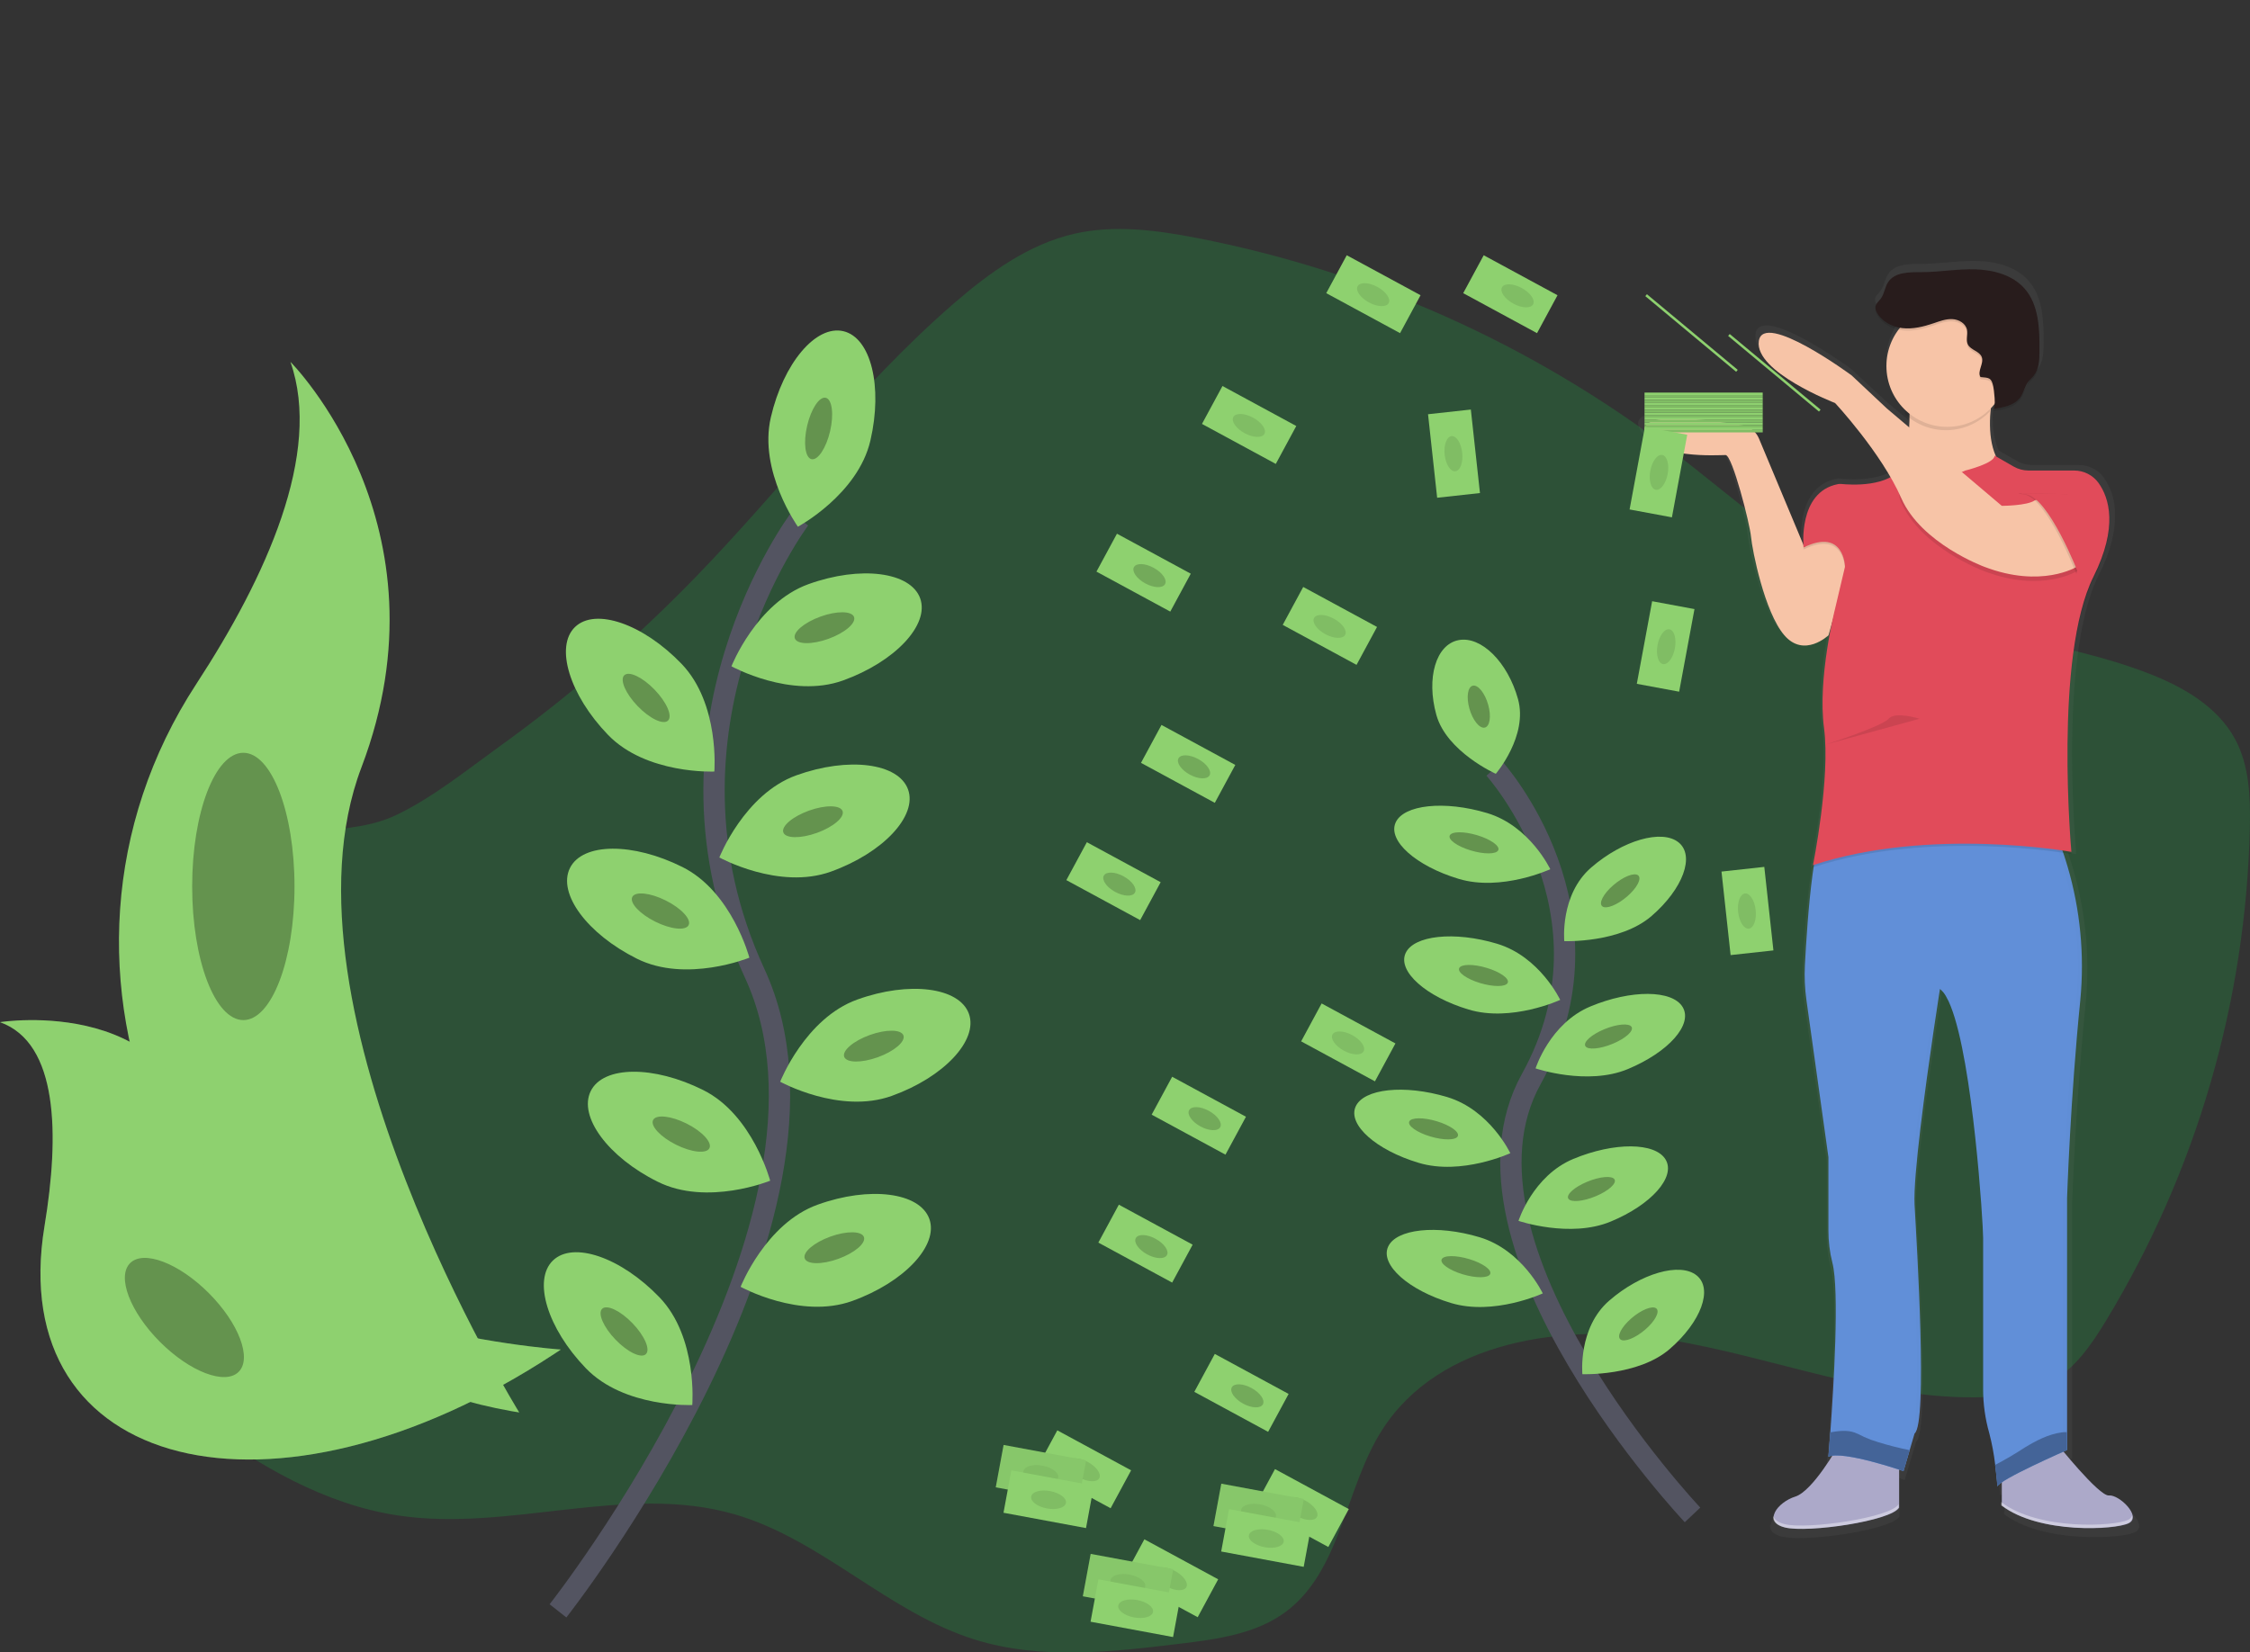 <svg width="211" height="155" viewBox="0 0 211 155" fill="none" xmlns="http://www.w3.org/2000/svg">
<rect x="0" y="0" width="211" height="155" fill="#333333" stroke="none"/>
<g clip-path="url(#clip0_182_7590)">
<path opacity="0.2" d="M27.924 78.528C25.148 79.368 22.551 81.4 21.858 84.221C21.065 87.461 22.893 90.728 23.158 94.056C24.011 104.959 8.522 112.651 10.732 123.361C11.609 127.619 15.155 130.752 18.65 133.34C24.247 137.472 30.458 141.123 37.336 142.153C47.776 143.72 58.683 139.116 68.83 142.026C77.015 144.373 83.278 151.251 91.406 153.79C97.593 155.722 104.258 154.961 110.686 154.178C114.152 153.757 117.783 153.271 120.579 151.189C125.779 147.312 126.106 139.657 129.587 134.171C134.964 125.71 146.753 124.049 156.638 125.693C166.523 127.337 176.122 131.385 186.137 131.055C188.277 130.984 190.469 130.693 192.337 129.641C194.607 128.363 196.141 126.112 197.497 123.884C205.973 109.907 210.625 93.942 210.987 77.593C211.045 74.784 210.946 71.853 209.626 69.374C207.958 66.237 204.624 64.361 201.305 63.098C193.335 60.061 184.532 59.564 176.722 56.139C169.19 52.835 163.089 47.041 156.53 42.075C143.458 32.199 128.306 25.442 112.23 22.32C108.463 21.591 104.553 21.07 100.81 21.912C96.496 22.882 92.779 25.574 89.436 28.472C80.544 36.182 73.416 45.694 65.221 54.143C59.568 59.97 53.412 65.286 46.825 70.029C43.792 72.218 40.568 74.817 37.189 76.435C34.096 77.914 31.195 77.541 27.924 78.528Z" fill="#14CC47"/>
<path d="M74.988 48.69C74.988 48.69 60.19 68.368 70.776 91.306C81.362 114.244 52.326 151.099 52.326 151.099" stroke="#535461" stroke-width="2" stroke-miterlimit="10"/>
<path d="M81.624 41.325C80.449 46.389 74.825 49.406 74.825 49.406C74.825 49.406 71.111 44.212 72.287 39.147C73.462 34.083 76.498 30.463 79.086 31.065C81.674 31.667 82.8 36.26 81.624 41.325Z" fill="#8ED16F"/>
<path d="M77.846 40.442C78.215 38.852 78.032 37.451 77.437 37.312C76.842 37.173 76.06 38.35 75.691 39.94C75.321 41.53 75.504 42.931 76.099 43.07C76.694 43.209 77.476 42.032 77.846 40.442Z" fill="#8ED16F"/>
<path opacity="0.3" d="M77.846 40.442C78.215 38.852 78.032 37.451 77.437 37.312C76.842 37.173 76.06 38.35 75.691 39.94C75.321 41.53 75.504 42.931 76.099 43.07C76.694 43.209 77.476 42.032 77.846 40.442Z" fill="black"/>
<path d="M79.065 63.825C74.18 65.589 68.594 62.499 68.594 62.499C68.594 62.499 70.929 56.553 75.818 54.793C80.707 53.033 85.39 53.643 86.29 56.119C87.189 58.596 83.95 62.062 79.065 63.825Z" fill="#8ED16F"/>
<path d="M77.691 59.921C79.224 59.366 80.297 58.449 80.09 57.874C79.882 57.299 78.471 57.283 76.939 57.838C75.406 58.393 74.332 59.309 74.54 59.884C74.748 60.459 76.159 60.476 77.691 59.921Z" fill="#8ED16F"/>
<path opacity="0.3" d="M77.691 59.921C79.224 59.366 80.297 58.449 80.09 57.874C79.882 57.299 78.471 57.283 76.939 57.838C75.406 58.393 74.332 59.309 74.54 59.884C74.748 60.459 76.159 60.476 77.691 59.921Z" fill="black"/>
<path d="M77.93 81.756C73.045 83.52 67.459 80.43 67.459 80.43C67.459 80.43 69.794 74.483 74.683 72.724C79.573 70.964 84.255 71.573 85.155 74.05C86.054 76.527 82.815 79.996 77.93 81.756Z" fill="#8ED16F"/>
<path d="M76.611 78.123C78.145 77.57 79.221 76.655 79.013 76.079C78.806 75.503 77.395 75.485 75.861 76.038C74.327 76.591 73.252 77.506 73.459 78.081C73.666 78.657 75.077 78.675 76.611 78.123Z" fill="#8ED16F"/>
<path opacity="0.3" d="M76.611 78.123C78.145 77.57 79.221 76.655 79.013 76.079C78.806 75.503 77.395 75.485 75.861 76.038C74.327 76.591 73.252 77.506 73.459 78.081C73.666 78.657 75.077 78.675 76.611 78.123Z" fill="black"/>
<path d="M83.635 102.792C78.75 104.556 73.164 101.466 73.164 101.466C73.164 101.466 75.499 95.52 80.389 93.76C85.278 92 89.96 92.61 90.86 95.086C91.76 97.563 88.52 101.04 83.635 102.792Z" fill="#8ED16F"/>
<path d="M82.32 99.168C83.854 98.615 84.929 97.7 84.722 97.124C84.515 96.549 83.104 96.53 81.57 97.083C80.036 97.636 78.961 98.551 79.168 99.127C79.375 99.703 80.786 99.721 82.32 99.168Z" fill="#8ED16F"/>
<path opacity="0.3" d="M82.32 99.168C83.854 98.615 84.929 97.7 84.722 97.124C84.515 96.549 83.104 96.53 81.57 97.083C80.036 97.636 78.961 98.551 79.168 99.127C79.375 99.703 80.786 99.721 82.32 99.168Z" fill="black"/>
<path d="M79.924 122.031C75.039 123.794 69.453 120.704 69.453 120.704C69.453 120.704 71.789 114.758 76.678 112.998C81.567 111.238 86.249 111.848 87.149 114.325C88.049 116.801 84.813 120.271 79.924 122.031Z" fill="#8ED16F"/>
<path d="M78.617 118.079C80.149 117.524 81.223 116.608 81.016 116.033C80.808 115.458 79.397 115.441 77.865 115.996C76.332 116.551 75.258 117.468 75.466 118.043C75.674 118.618 77.085 118.634 78.617 118.079Z" fill="#8ED16F"/>
<path opacity="0.3" d="M78.617 118.079C80.149 117.524 81.223 116.608 81.016 116.033C80.808 115.458 79.397 115.441 77.865 115.996C76.332 116.551 75.258 117.468 75.466 118.043C75.674 118.618 77.085 118.634 78.617 118.079Z" fill="black"/>
<path d="M57.009 68.921C60.616 72.662 66.99 72.371 66.99 72.371C66.99 72.371 67.515 66.003 63.908 62.261C60.302 58.519 55.834 56.978 53.927 58.811C52.021 60.643 53.403 65.179 57.009 68.921Z" fill="#8ED16F"/>
<path d="M62.644 67.593C63.084 67.168 62.523 65.871 61.39 64.697C60.258 63.522 58.984 62.914 58.544 63.34C58.105 63.764 58.666 65.061 59.798 66.236C60.931 67.41 62.205 68.018 62.644 67.593Z" fill="#8ED16F"/>
<path opacity="0.3" d="M62.644 67.593C63.084 67.168 62.523 65.871 61.39 64.697C60.258 63.522 58.984 62.914 58.544 63.34C58.105 63.764 58.666 65.061 59.798 66.236C60.931 67.41 62.205 68.018 62.644 67.593Z" fill="black"/>
<path d="M54.939 128.341C58.545 132.083 64.92 131.792 64.92 131.792C64.92 131.792 65.445 125.424 61.838 121.682C58.232 117.94 53.764 116.399 51.857 118.231C49.95 120.064 51.332 124.599 54.939 128.341Z" fill="#8ED16F"/>
<path d="M60.57 127.018C61.01 126.593 60.448 125.297 59.316 124.122C58.184 122.948 56.91 122.34 56.47 122.765C56.03 123.19 56.592 124.487 57.724 125.661C58.856 126.836 60.13 127.443 60.57 127.018Z" fill="#8ED16F"/>
<path opacity="0.3" d="M60.57 127.018C61.01 126.593 60.448 125.297 59.316 124.122C58.184 122.948 56.91 122.34 56.47 122.765C56.03 123.19 56.592 124.487 57.724 125.661C58.856 126.836 60.13 127.443 60.57 127.018Z" fill="black"/>
<path d="M59.719 89.922C64.368 92.246 70.275 89.83 70.275 89.83C70.275 89.83 68.648 83.654 64.004 81.331C59.36 79.007 54.631 79.03 53.448 81.423C52.265 83.815 55.072 87.599 59.719 89.922Z" fill="#8ED16F"/>
<path d="M64.577 86.776C64.85 86.228 63.889 85.194 62.43 84.465C60.971 83.736 59.568 83.589 59.295 84.136C59.022 84.684 59.983 85.719 61.442 86.448C62.901 87.177 64.304 87.324 64.577 86.776Z" fill="#8ED16F"/>
<path opacity="0.3" d="M64.577 86.776C64.85 86.228 63.889 85.194 62.43 84.465C60.971 83.736 59.568 83.589 59.295 84.136C59.022 84.684 59.983 85.719 61.442 86.448C62.901 87.177 64.304 87.324 64.577 86.776Z" fill="black"/>
<path d="M61.669 110.843C66.317 113.167 72.225 110.751 72.225 110.751C72.225 110.751 70.598 104.575 65.954 102.252C61.31 99.928 56.581 99.951 55.398 102.344C54.215 104.736 57.041 108.543 61.669 110.843Z" fill="#8ED16F"/>
<path d="M66.528 107.7C66.801 107.152 65.84 106.118 64.381 105.389C62.923 104.66 61.519 104.513 61.246 105.06C60.973 105.608 61.934 106.643 63.393 107.372C64.852 108.101 66.256 108.248 66.528 107.7Z" fill="#8ED16F"/>
<path opacity="0.3" d="M66.528 107.7C66.801 107.152 65.84 106.118 64.381 105.389C62.923 104.66 61.519 104.513 61.246 105.06C60.973 105.608 61.934 106.643 63.393 107.372C64.852 108.101 66.256 108.248 66.528 107.7Z" fill="black"/>
<path d="M140.14 72.092C140.14 72.092 152.273 85.545 143.593 101.225C134.913 116.905 158.721 142.099 158.721 142.099" stroke="#535461" stroke-width="2" stroke-miterlimit="10"/>
<path d="M134.698 67.058C135.662 70.52 140.273 72.582 140.273 72.582C140.273 72.582 143.318 69.031 142.354 65.569C141.391 62.107 138.901 59.633 136.779 60.045C134.657 60.456 133.734 63.596 134.698 67.058Z" fill="#8ED16F"/>
<path d="M137.794 66.455C137.491 65.368 137.641 64.41 138.129 64.315C138.617 64.22 139.258 65.025 139.561 66.111C139.864 67.198 139.714 68.156 139.226 68.251C138.738 68.346 138.097 67.542 137.794 66.455Z" fill="#8ED16F"/>
<path opacity="0.3" d="M137.794 66.455C137.491 65.368 137.641 64.41 138.129 64.315C138.617 64.22 139.258 65.025 139.561 66.111C139.864 67.198 139.714 68.156 139.226 68.251C138.738 68.346 138.097 67.542 137.794 66.455Z" fill="black"/>
<path d="M136.795 82.439C140.801 83.645 145.381 81.532 145.381 81.532C145.381 81.532 143.466 77.468 139.457 76.265C135.448 75.062 131.609 75.478 130.871 77.171C130.134 78.865 132.789 81.234 136.795 82.439Z" fill="#8ED16F"/>
<path d="M137.92 79.77C136.664 79.391 135.783 78.764 135.954 78.371C136.124 77.978 137.281 77.967 138.537 78.346C139.794 78.726 140.674 79.352 140.504 79.745C140.334 80.138 139.177 80.15 137.92 79.77Z" fill="#8ED16F"/>
<path opacity="0.3" d="M137.92 79.77C136.664 79.391 135.783 78.764 135.954 78.371C136.124 77.978 137.281 77.967 138.537 78.346C139.794 78.726 140.674 79.352 140.504 79.745C140.334 80.138 139.177 80.15 137.92 79.77Z" fill="black"/>
<path d="M137.727 94.697C141.732 95.902 146.312 93.79 146.312 93.79C146.312 93.79 144.398 89.725 140.389 88.522C136.38 87.319 132.541 87.736 131.803 89.429C131.065 91.122 133.721 93.494 137.727 94.697Z" fill="#8ED16F"/>
<path d="M138.807 92.213C137.55 91.835 136.668 91.209 136.837 90.816C137.007 90.422 138.164 90.409 139.422 90.787C140.68 91.165 141.562 91.791 141.392 92.184C141.222 92.578 140.065 92.591 138.807 92.213Z" fill="#8ED16F"/>
<path opacity="0.3" d="M138.807 92.213C137.55 91.835 136.668 91.209 136.837 90.816C137.007 90.422 138.164 90.409 139.422 90.787C140.68 91.165 141.562 91.791 141.392 92.184C141.222 92.578 140.065 92.591 138.807 92.213Z" fill="black"/>
<path d="M133.047 109.077C137.053 110.282 141.633 108.17 141.633 108.17C141.633 108.17 139.718 104.105 135.709 102.902C131.7 101.699 127.861 102.116 127.123 103.809C126.386 105.502 129.041 107.879 133.047 109.077Z" fill="#8ED16F"/>
<path d="M134.126 106.599C132.868 106.221 131.986 105.596 132.156 105.202C132.325 104.809 133.483 104.796 134.74 105.174C135.998 105.552 136.88 106.178 136.71 106.571C136.541 106.965 135.383 106.977 134.126 106.599Z" fill="#8ED16F"/>
<path opacity="0.3" d="M134.126 106.599C132.868 106.221 131.986 105.596 132.156 105.202C132.325 104.809 133.483 104.796 134.74 105.174C135.998 105.552 136.88 106.178 136.71 106.571C136.541 106.965 135.383 106.977 134.126 106.599Z" fill="black"/>
<path d="M136.09 122.228C140.096 123.433 144.676 121.321 144.676 121.321C144.676 121.321 142.761 117.256 138.752 116.053C134.743 114.85 130.904 115.267 130.166 116.96C129.429 118.653 132.081 121.025 136.09 122.228Z" fill="#8ED16F"/>
<path d="M137.163 119.527C135.906 119.147 135.026 118.521 135.196 118.128C135.366 117.735 136.523 117.724 137.78 118.103C139.036 118.482 139.917 119.109 139.746 119.502C139.576 119.895 138.419 119.906 137.163 119.527Z" fill="#8ED16F"/>
<path opacity="0.3" d="M137.163 119.527C135.906 119.147 135.026 118.521 135.196 118.128C135.366 117.735 136.523 117.724 137.78 118.103C139.036 118.482 139.917 119.109 139.746 119.502C139.576 119.895 138.419 119.906 137.163 119.527Z" fill="black"/>
<path d="M154.88 85.922C151.922 88.48 146.696 88.281 146.696 88.281C146.696 88.281 146.266 83.928 149.223 81.37C152.18 78.812 155.843 77.758 157.407 79.011C158.97 80.264 157.837 83.364 154.88 85.922Z" fill="#8ED16F"/>
<path d="M150.259 85.015C149.898 84.724 150.359 83.838 151.287 83.035C152.215 82.232 153.26 81.817 153.621 82.107C153.981 82.398 153.521 83.284 152.592 84.087C151.664 84.89 150.619 85.305 150.259 85.015Z" fill="#8ED16F"/>
<path opacity="0.3" d="M150.259 85.015C149.898 84.724 150.359 83.838 151.287 83.035C152.215 82.232 153.26 81.817 153.621 82.107C153.981 82.398 153.521 83.284 152.592 84.087C151.664 84.89 150.619 85.305 150.259 85.015Z" fill="black"/>
<path d="M156.577 126.542C153.62 129.1 148.393 128.9 148.393 128.9C148.393 128.9 147.963 124.547 150.92 121.989C153.877 119.432 157.541 118.378 159.104 119.631C160.667 120.883 159.534 123.984 156.577 126.542Z" fill="#8ED16F"/>
<path d="M151.96 125.638C151.599 125.347 152.06 124.461 152.988 123.658C153.917 122.855 154.961 122.44 155.322 122.73C155.682 123.021 155.222 123.907 154.294 124.71C153.365 125.513 152.32 125.928 151.96 125.638Z" fill="#8ED16F"/>
<path opacity="0.3" d="M151.96 125.638C151.599 125.347 152.06 124.461 152.988 123.658C153.917 122.855 154.961 122.44 155.322 122.73C155.682 123.021 155.222 123.907 154.294 124.71C153.365 125.513 152.32 125.928 151.96 125.638Z" fill="black"/>
<path d="M152.658 100.279C148.847 101.867 144.003 100.216 144.003 100.216C144.003 100.216 145.337 95.994 149.145 94.406C152.953 92.817 156.83 92.833 157.8 94.469C158.77 96.104 156.469 98.691 152.658 100.279Z" fill="#8ED16F"/>
<path d="M148.674 98.128C148.45 97.754 149.238 97.046 150.434 96.548C151.63 96.05 152.781 95.949 153.005 96.324C153.229 96.698 152.441 97.405 151.244 97.904C150.048 98.402 148.897 98.502 148.674 98.128Z" fill="#8ED16F"/>
<path opacity="0.3" d="M148.674 98.128C148.45 97.754 149.238 97.046 150.434 96.548C151.63 96.05 152.781 95.949 153.005 96.324C153.229 96.698 152.441 97.405 151.244 97.904C150.048 98.402 148.897 98.502 148.674 98.128Z" fill="black"/>
<path d="M151.057 114.58C147.246 116.169 142.402 114.517 142.402 114.517C142.402 114.517 143.736 110.295 147.544 108.707C151.352 107.119 155.229 107.135 156.199 108.77C157.169 110.405 154.852 113.008 151.057 114.58Z" fill="#8ED16F"/>
<path d="M147.074 112.432C146.85 112.057 147.639 111.35 148.835 110.852C150.031 110.353 151.182 110.253 151.405 110.627C151.629 111.001 150.841 111.709 149.645 112.207C148.449 112.705 147.298 112.806 147.074 112.432Z" fill="#8ED16F"/>
<path opacity="0.3" d="M147.074 112.432C146.85 112.057 147.639 111.35 148.835 110.852C150.031 110.353 151.182 110.253 151.405 110.627C151.629 111.001 150.841 111.709 149.645 112.207C148.449 112.705 147.298 112.806 147.074 112.432Z" fill="black"/>
<g opacity="0.3">
<path opacity="0.3" d="M0 95.878C0 95.878 17.45 93.095 19.04 108.755C20.63 124.415 52.594 126.587 52.594 126.587C52.594 126.587 52.377 126.73 51.994 126.986C25.602 144.34 0.373 138.036 4.175 115C5.591 106.434 5.474 97.833 0 95.878Z" fill="white"/>
</g>
<path d="M27.237 33.943C27.237 33.943 42.529 49.256 33.896 71.979C25.264 94.702 48.694 132.489 48.694 132.489C48.694 132.489 48.443 132.452 47.977 132.37C16.566 126.819 0.968 90.848 18.429 64.126C24.913 54.191 30.253 42.538 27.237 33.943Z" fill="#8ED16F"/>
<path d="M0 95.878C0 95.878 17.45 93.095 19.04 108.755C20.63 124.415 52.594 126.587 52.594 126.587C52.594 126.587 52.377 126.73 51.994 126.986C25.602 144.34 0.373 138.036 4.175 115C5.591 106.434 5.474 97.833 0 95.878Z" fill="#8ED16F"/>
<path d="M22.82 95.685C25.47 95.685 27.618 90.072 27.618 83.149C27.618 76.225 25.47 70.612 22.82 70.612C20.17 70.612 18.021 76.225 18.021 83.149C18.021 90.072 20.17 95.685 22.82 95.685Z" fill="#8ED16F"/>
<path opacity="0.3" d="M22.82 95.685C25.47 95.685 27.618 90.072 27.618 83.149C27.618 76.225 25.47 70.612 22.82 70.612C20.17 70.612 18.021 76.225 18.021 83.149C18.021 90.072 20.17 95.685 22.82 95.685Z" fill="black"/>
<path d="M22.382 128.678C23.645 127.413 22.39 124.106 19.578 121.291C16.767 118.476 13.464 117.219 12.201 118.484C10.938 119.749 12.193 123.056 15.004 125.871C17.816 128.686 21.119 129.943 22.382 128.678Z" fill="#8ED16F"/>
<path opacity="0.3" d="M22.382 128.678C23.645 127.413 22.39 124.106 19.578 121.291C16.767 118.476 13.464 117.219 12.201 118.484C10.938 119.749 12.193 123.056 15.004 125.871C17.816 128.686 21.119 129.943 22.382 128.678Z" fill="black"/>
<path d="M153.652 39.945C153.807 40.436 154.136 40.853 154.577 41.117C156.568 42.434 160.897 42.154 161.416 42.154C161.527 42.154 161.672 42.351 161.832 42.683C162.597 44.262 163.782 48.891 163.862 49.933C163.968 51.193 165.138 57.091 167.053 59.289C167.112 59.356 167.17 59.419 167.227 59.478C169.105 61.367 171.308 59.289 171.308 59.289L171.624 58.189C171.535 58.623 171.436 59.128 171.336 59.694C171.286 59.979 171.236 60.28 171.189 60.59C170.903 62.338 170.753 64.106 170.74 65.877C170.736 66.52 170.763 67.163 170.823 67.803C170.84 67.981 170.859 68.157 170.883 68.328C170.981 69.108 171.029 69.894 171.026 70.68C171.009 75.348 169.82 81.155 169.82 81.155L169.865 81.14C169.837 81.285 169.82 81.357 169.82 81.357L169.889 81.335C169.856 81.551 169.824 81.771 169.794 81.997C169.391 84.925 169.159 88.57 169.048 90.674C168.991 91.784 169.041 92.897 169.196 93.997L171.31 108.903V115.844C171.303 116.896 171.431 117.945 171.691 118.964C172.38 121.586 171.813 130.741 171.494 135.084C171.405 136.268 171.336 137.097 171.317 137.335V137.407L171.377 137.383C171.377 137.433 171.377 137.459 171.377 137.459C171.467 137.42 171.562 137.393 171.659 137.377C170.821 138.678 169.302 140.83 168.134 141.192C167.446 141.402 166.834 141.809 166.373 142.362L166.343 142.403L166.299 142.464C166.155 142.657 166.067 142.887 166.046 143.127C166.029 143.086 166.016 143.043 166.007 142.999C165.918 143.483 166.208 143.926 167.12 144.141C167.652 144.242 168.193 144.286 168.734 144.271C171.897 144.271 177.51 143.297 178.13 142.249V138.635L178.231 138.667V138.7L178.619 138.828L179.683 135.253C180.959 134.307 179.9 117.38 179.683 113.491C179.488 109.946 181.678 95.846 182.066 93.362L182.014 93.299L182.072 92.937C182.15 92.993 182.223 93.057 182.289 93.127C182.416 93.279 182.527 93.443 182.62 93.618C182.804 93.928 182.961 94.253 183.091 94.59C185.231 99.935 186.195 115.22 186.195 116.591V130.964C186.19 132.383 186.387 133.795 186.78 135.158C186.976 135.875 187.128 136.604 187.235 137.34C187.28 137.628 187.319 137.915 187.356 138.188C187.393 138.461 187.43 138.774 187.458 139.03C187.458 139.097 187.473 139.162 187.48 139.223C187.486 139.284 187.48 139.281 187.48 139.312C187.538 139.878 187.568 140.249 187.568 140.249C187.576 140.218 187.591 140.189 187.612 140.164L187.623 140.301C187.638 140.249 187.667 140.203 187.707 140.166C187.795 140.08 187.891 140.001 187.993 139.932V141.759L187.941 141.72V142.034C190.146 143.7 193.736 144.203 196.491 144.184C198.279 144.184 199.726 143.967 200.228 143.715C200.948 143.362 200.553 142.537 199.899 141.906C199.392 141.416 198.731 141.038 198.313 141.086C197.616 141.162 195.231 138.457 193.981 136.975L194.121 136.912L194.321 136.826V112.859C194.321 112.859 194.641 103.397 195.597 94.039C196.05 89.321 195.492 84.561 193.961 80.077L193.931 79.988L194.221 80.034C194.529 80.082 194.693 80.11 194.693 80.11C194.693 80.11 194.693 80.036 194.674 79.893H194.693C194.693 79.893 194.321 75.834 194.316 70.736C194.316 64.957 194.804 57.911 196.821 53.924C197.982 51.629 198.37 49.803 198.337 48.362C198.388 47.095 198.023 45.845 197.299 44.804C196.996 44.386 196.583 44.058 196.106 43.859L196.065 43.835H196.043C195.695 43.694 195.323 43.62 194.947 43.618H190.59C190.086 43.618 189.59 43.487 189.152 43.238L187.447 42.271C186.879 41.028 186.797 39.488 186.918 38.043C186.918 37.928 186.94 37.813 186.951 37.7L187.074 37.57C187.17 37.468 187.259 37.353 187.345 37.255C187.343 37.341 187.337 37.426 187.326 37.511C187.304 37.648 187.267 37.728 187.209 37.746C188.14 37.624 189.18 37.44 189.752 36.72C189.776 36.691 189.798 36.661 189.819 36.631C189.988 36.357 190.128 36.066 190.237 35.763C190.317 35.556 190.424 35.36 190.556 35.181C190.699 34.995 190.885 34.843 191.039 34.665L191.065 34.635C191.613 33.984 191.643 33.051 191.65 32.201C191.661 30.136 191.6 27.862 190.22 26.314C189.074 25.025 187.246 24.537 185.51 24.48C183.775 24.424 182.044 24.736 180.311 24.745C179.133 24.745 177.712 24.726 177.062 25.702C176.743 26.181 176.704 26.808 176.358 27.268C176.158 27.533 175.853 27.76 175.836 28.09C175.833 28.242 175.872 28.392 175.948 28.524V28.539C176.368 29.368 177.261 29.884 178.193 30.047C178.035 30.237 177.89 30.437 177.759 30.646C177.191 31.556 176.89 32.609 176.893 33.683C176.893 33.808 176.893 33.932 176.906 34.056C177.002 35.514 177.652 36.881 178.721 37.876C178.704 37.997 178.686 38.119 178.667 38.238L178.706 38.273C178.829 38.384 178.956 38.49 179.089 38.59L179.137 38.626C179.137 38.702 179.137 38.778 179.137 38.843C179.137 38.969 179.137 39.097 179.124 39.221C179.111 39.344 179.124 39.42 179.111 39.52L179.083 39.496L176.966 37.726L173.563 34.572C173.563 34.572 165.054 28.37 164.627 31.318C164.575 31.842 164.72 32.366 165.032 32.789C166.594 35.175 171.964 37.206 171.964 37.206C171.964 37.206 175.166 40.596 177.309 44.251C177.233 44.292 177.157 44.332 177.077 44.368C175.17 45.256 172.389 44.88 172.389 44.88C169.176 45.382 168.886 48.907 168.903 50.332C168.903 50.399 168.903 50.464 168.903 50.523C168.903 50.581 168.903 50.594 168.903 50.627L164.64 40.603L164.627 40.572C164.488 40.246 164.269 39.96 163.99 39.741C163.712 39.522 163.382 39.376 163.033 39.318C160.182 38.839 153.057 37.839 153.652 39.945ZM171.501 137.346C171.563 137.332 171.626 137.32 171.689 137.312L171.67 137.342L171.501 137.346Z" fill="url(#paint0_linear_182_7590)"/>
<path d="M192.802 135.296C192.802 135.296 196.84 140.379 197.774 140.275C198.708 140.171 200.881 142.245 199.639 142.878C198.398 143.511 191.251 143.915 187.725 141.219V137.155L192.802 135.296Z" fill="#ACA9C9"/>
<path d="M172.398 135.607C172.398 135.607 170.015 139.858 168.36 140.379C166.705 140.9 165.254 142.765 167.429 143.284C169.604 143.802 177.372 142.661 178.096 141.416V135.917L172.398 135.607Z" fill="#ACA9C9"/>
<path d="M169.407 93.837L171.465 108.54V115.376C171.459 116.413 171.584 117.446 171.838 118.452C172.509 121.04 171.957 130.068 171.645 134.353C171.543 135.75 171.465 136.643 171.465 136.643C172.811 136.021 178.508 137.991 178.508 137.991L179.084 136.027L179.543 134.465C180.787 133.533 179.76 116.836 179.543 112.99C179.403 110.363 180.572 101.846 181.322 96.742C181.539 95.299 181.714 94.138 181.82 93.44C181.887 93.006 181.924 92.765 181.924 92.765C182.153 92.952 182.342 93.181 182.483 93.44C182.661 93.746 182.814 94.067 182.94 94.399C185.024 99.672 185.973 114.749 185.973 116.092V130.27C185.969 131.669 186.161 133.061 186.543 134.407C186.799 135.388 186.987 136.386 187.104 137.394C187.251 138.52 187.321 139.427 187.321 139.427C187.425 138.804 193.846 136.004 193.846 136.004V112.358C193.846 112.358 194.155 103.03 195.089 93.793C195.49 89.592 195.086 85.352 193.898 81.303C193.64 80.42 193.382 79.671 193.159 79.079C192.78 78.07 192.509 77.513 192.509 77.513H171.357C171.002 77.58 170.707 78.296 170.441 79.383C170.267 80.112 170.116 81.006 169.983 81.986C169.591 84.873 169.366 88.468 169.258 90.546C169.203 91.645 169.253 92.747 169.407 93.837Z" fill="#618FD8"/>
<g opacity="0.1">
<path opacity="0.1" d="M193.472 136.071V112.426C193.472 112.426 193.782 103.098 194.715 93.861C195.649 84.624 192.116 77.578 192.116 77.578H192.529C192.529 77.578 196.05 84.63 195.129 93.861C194.208 103.091 193.886 112.426 193.886 112.426V136.071C193.886 136.071 187.465 138.871 187.361 139.494C187.361 139.494 187.361 139.355 187.328 139.116C188.728 138.142 193.472 136.071 193.472 136.071Z" fill="black"/>
<path opacity="0.1" d="M172.085 136.578C171.89 136.582 171.697 136.622 171.516 136.696V136.591C171.705 136.572 171.895 136.568 172.085 136.578Z" fill="black"/>
<path opacity="0.1" d="M179.18 134.518C180.424 133.585 179.397 116.888 179.18 113.042C178.963 109.195 181.563 92.82 181.563 92.82C181.699 92.925 181.819 93.049 181.921 93.188C181.539 95.635 179.408 109.547 179.596 113.042C179.813 116.879 180.839 133.576 179.596 134.518L178.561 138.043L178.184 137.917L179.18 134.518Z" fill="black"/>
</g>
<path d="M173.64 51.913L171.474 59.588C171.474 59.588 169.195 61.757 167.332 59.588C165.469 57.419 164.321 51.603 164.208 50.358C164.096 49.113 162.447 42.683 161.825 42.683C161.204 42.683 154.991 43.097 154.265 40.514C153.684 38.435 160.621 39.429 163.398 39.895C163.74 39.954 164.062 40.098 164.333 40.314C164.605 40.53 164.817 40.811 164.951 41.132L169.21 51.317C169.21 51.317 171.465 48.698 173.64 51.913Z" fill="#F7C4A7"/>
<path d="M187.622 34.075C187.622 34.075 184.929 41.646 188.348 44.342C191.766 47.039 176.123 47.766 176.123 47.766L178.246 45.744C178.246 45.744 179.747 39.78 178.712 34.802L187.622 34.075Z" fill="#F7C4A7"/>
<path opacity="0.1" d="M184.307 44.342C184.307 44.342 187.052 43.668 187.052 42.943L189.485 44.342H195.596C195.596 44.342 200.05 46.831 196.322 54.3C192.593 61.768 194.251 80.114 194.251 80.114C194.251 80.114 180.995 77.728 170.016 81.359C170.016 81.359 171.673 73.166 171.051 68.5C170.43 63.834 172.087 57.3 172.087 57.3L173.018 53.358C173.018 53.358 172.966 49.67 169.134 51.542C169.134 51.542 168.564 46.202 172.501 45.579C172.501 45.579 177.05 46.202 178.404 43.919C178.404 43.928 181.409 45.692 184.307 44.342Z" fill="black"/>
<path d="M184.307 44.136C184.307 44.136 187.052 43.462 187.052 42.737L188.835 43.763C189.261 44.008 189.743 44.136 190.234 44.136H194.508C194.955 44.135 195.396 44.24 195.794 44.443C196.192 44.646 196.536 44.941 196.798 45.303C197.78 46.685 198.659 49.41 196.322 54.093C192.593 61.56 194.251 79.908 194.251 79.908C194.251 79.908 180.995 77.522 170.016 81.153C170.016 81.153 171.673 72.96 171.051 68.293C170.43 63.627 172.087 57.109 172.087 57.109L173.018 53.167C173.018 53.167 172.966 49.479 169.134 51.351C169.134 51.351 168.58 46.158 172.338 45.416C172.443 45.393 172.55 45.386 172.657 45.395C173.46 45.479 177.206 45.75 178.406 43.718C178.404 43.72 181.409 45.483 184.307 44.136Z" fill="#E14B5A"/>
<path opacity="0.1" d="M194.768 53.573C194.768 53.573 191.454 55.647 186.068 53.573C186.068 53.573 180.165 51.404 178.3 47.143C176.435 42.883 187.723 47.87 187.723 47.87C187.723 47.87 190.106 47.87 190.83 47.351C191.553 46.833 196.631 51.291 194.768 53.573Z" fill="black"/>
<path d="M194.768 53.158C194.768 53.158 191.454 55.232 186.068 53.158C186.068 53.158 180.165 50.989 178.3 46.729C176.435 42.468 172.087 37.802 172.087 37.802C172.087 37.802 164.526 34.897 164.938 31.995C165.35 29.092 173.638 35.21 173.638 35.21L176.953 38.321L187.723 47.447C187.723 47.447 190.106 47.447 190.83 46.928C191.554 46.41 196.631 50.876 194.768 53.158Z" fill="#F7C4A7"/>
<path opacity="0.1" d="M178.611 35.112L187.517 34.385C187.059 35.756 186.748 37.172 186.588 38.609C185.552 39.684 184.137 40.309 182.646 40.35C181.155 40.39 179.708 39.843 178.616 38.826C178.843 37.598 178.841 36.339 178.611 35.112Z" fill="black"/>
<path d="M182.6 40.039C185.745 40.039 188.295 37.485 188.295 34.336C188.295 31.186 185.745 28.632 182.6 28.632C179.454 28.632 176.904 31.186 176.904 34.336C176.904 37.485 179.454 40.039 182.6 40.039Z" fill="#F7C4A7"/>
<path opacity="0.1" d="M185.726 35.574C185.393 35.023 186.071 34.305 185.847 33.702C185.642 33.147 184.823 33.051 184.548 32.533C184.331 32.114 184.548 31.6 184.461 31.138C184.338 30.541 183.696 30.17 183.088 30.14C182.479 30.11 181.892 30.337 181.313 30.533C180.371 30.852 179.379 31.097 178.391 30.984C177.403 30.871 176.417 30.333 175.978 29.45C175.906 29.322 175.868 29.177 175.867 29.029C175.885 28.704 176.183 28.481 176.376 28.22C176.714 27.767 176.753 27.149 177.061 26.676C177.689 25.712 179.069 25.736 180.217 25.732C181.907 25.732 183.588 25.415 185.278 25.472C186.967 25.528 188.744 26.008 189.864 27.279C191.207 28.808 191.268 31.047 191.257 33.086C191.257 33.925 191.222 34.839 190.687 35.487C190.531 35.676 190.34 35.832 190.191 36.025C189.866 36.459 189.779 37.014 189.474 37.455C188.932 38.238 187.875 38.429 186.933 38.555C187.21 38.518 186.98 36.659 186.933 36.487C186.751 35.633 186.554 35.65 185.726 35.574Z" fill="black"/>
<path d="M185.726 35.368C185.393 34.817 186.071 34.099 185.847 33.496C185.642 32.941 184.823 32.845 184.548 32.327C184.331 31.908 184.548 31.394 184.461 30.932C184.338 30.335 183.696 29.964 183.088 29.934C182.479 29.904 181.892 30.131 181.313 30.327C180.371 30.645 179.379 30.891 178.391 30.778C177.403 30.665 176.417 30.127 175.978 29.244C175.906 29.116 175.868 28.971 175.867 28.823C175.885 28.498 176.183 28.274 176.376 28.014C176.714 27.561 176.753 26.943 177.061 26.47C177.689 25.506 179.069 25.53 180.217 25.526C181.907 25.526 183.588 25.209 185.278 25.266C186.967 25.322 188.744 25.802 189.864 27.073C191.207 28.602 191.268 30.841 191.257 32.88C191.257 33.719 191.222 34.633 190.687 35.281C190.531 35.47 190.34 35.626 190.191 35.819C189.866 36.253 189.779 36.809 189.474 37.249C188.932 38.032 187.875 38.223 186.933 38.349C187.21 38.312 186.98 36.453 186.933 36.281C186.751 35.416 186.554 35.442 185.726 35.368Z" fill="#281C1C"/>
<path opacity="0.1" d="M194.716 53.833C194.716 53.833 191.92 46.572 189.745 46.366C187.57 46.16 193.887 46.366 193.887 46.366L195.958 50.1L194.716 53.833Z" fill="black"/>
<path d="M194.924 53.833C194.924 53.833 192.127 46.572 189.952 46.366C187.777 46.16 194.094 46.366 194.094 46.366L196.165 50.1L194.924 53.833Z" fill="#E14B5A"/>
<path d="M187.094 137.411C187.241 138.537 187.31 139.444 187.31 139.444C187.414 138.821 193.835 136.021 193.835 136.021V134.335C193.672 134.329 193.508 134.337 193.346 134.359C192.1 134.526 190.945 135.131 189.88 135.778C188.979 136.37 188.05 136.915 187.094 137.411Z" fill="#618FD8"/>
<path opacity="0.3" d="M187.094 137.411C187.241 138.537 187.31 139.444 187.31 139.444C187.414 138.821 193.835 136.021 193.835 136.021V134.335C193.672 134.329 193.508 134.337 193.346 134.359C192.1 134.526 190.945 135.131 189.88 135.778C188.979 136.37 188.05 136.915 187.094 137.411Z" fill="black"/>
<path d="M171.465 136.643C172.81 136.021 178.508 137.991 178.508 137.991L179.084 136.027C178.089 135.826 177.102 135.574 176.131 135.275C175.678 135.143 175.235 134.979 174.805 134.784C174.518 134.631 174.223 134.493 173.921 134.372C173.178 134.116 172.405 134.225 171.642 134.353C171.543 135.75 171.465 136.643 171.465 136.643Z" fill="#618FD8"/>
<path opacity="0.3" d="M171.465 136.643C172.81 136.021 178.508 137.991 178.508 137.991L179.084 136.027C178.089 135.826 177.102 135.574 176.131 135.275C175.678 135.143 175.235 134.979 174.805 134.784C174.518 134.631 174.223 134.493 173.921 134.372C173.178 134.116 172.405 134.225 171.642 134.353C171.543 135.75 171.465 136.643 171.465 136.643Z" fill="black"/>
<path opacity="0.4" d="M199.583 142.555C199.669 142.518 199.746 142.461 199.808 142.39C199.87 142.318 199.914 142.234 199.938 142.143C199.977 142.286 199.962 142.438 199.896 142.571C199.831 142.704 199.72 142.808 199.583 142.865C198.339 143.488 191.195 143.902 187.668 141.205V140.895C191.195 143.592 198.339 143.177 199.583 142.555Z" fill="white"/>
<path opacity="0.4" d="M167.374 142.969C169.54 143.488 177.317 142.347 178.041 141.101V141.412C177.315 142.657 169.549 143.798 167.374 143.279C166.486 143.062 166.202 142.629 166.291 142.153C166.36 142.505 166.685 142.796 167.374 142.969Z" fill="white"/>
<path opacity="0.1" d="M180.008 67.419C180.008 67.419 177.729 66.693 177.108 67.419C176.486 68.146 171.172 69.849 171.172 69.849" fill="black"/>
<path d="M154.222 38.923H165.303V38.689H154.222V38.923Z" fill="#8ED16F"/>
<path d="M154.222 39.158H165.303V38.924H154.222V39.158Z" fill="#8ED16F"/>
<path opacity="0.1" d="M154.222 39.158H165.303V38.924H154.222V39.158Z" fill="black"/>
<path d="M154.222 39.392H165.303V39.158H154.222V39.392Z" fill="#8ED16F"/>
<path d="M154.222 39.624H165.303V39.39H154.222V39.624Z" fill="#8ED16F"/>
<path opacity="0.1" d="M154.222 39.624H165.303V39.39H154.222V39.624Z" fill="black"/>
<path d="M154.222 39.858H165.303V39.624H154.222V39.858Z" fill="#8ED16F"/>
<path d="M154.222 40.091H165.303V39.856H154.222V40.091Z" fill="#8ED16F"/>
<path opacity="0.1" d="M154.222 40.091H165.303V39.856H154.222V40.091Z" fill="black"/>
<path d="M154.222 40.325H165.303V40.091H154.222V40.325Z" fill="#8ED16F"/>
<path d="M154.222 40.557H165.303V40.323H154.222V40.557Z" fill="#8ED16F"/>
<path opacity="0.1" d="M154.222 40.557H165.303V40.323H154.222V40.557Z" fill="black"/>
<path d="M154.222 37.058H165.303V36.824H154.222V37.058Z" fill="#8ED16F"/>
<path d="M162.061 31.511L170.58 38.606L170.73 38.426L162.21 31.331L162.061 31.511Z" fill="#8ED16F"/>
<path d="M154.293 27.778L162.812 34.873L162.962 34.693L154.443 27.598L154.293 27.778Z" fill="#8ED16F"/>
<path d="M154.222 37.29H165.303V37.056H154.222V37.29Z" fill="#8ED16F"/>
<path opacity="0.1" d="M154.222 37.29H165.303V37.056H154.222V37.29Z" fill="black"/>
<path d="M154.222 37.526H165.303V37.292H154.222V37.526Z" fill="#8ED16F"/>
<path d="M154.222 37.759H165.303V37.524H154.222V37.759Z" fill="#8ED16F"/>
<path opacity="0.1" d="M154.222 37.759H165.303V37.524H154.222V37.759Z" fill="black"/>
<path d="M154.222 37.991H165.303V37.756H154.222V37.991Z" fill="#8ED16F"/>
<path d="M154.222 38.225H165.303V37.991H154.222V38.225Z" fill="#8ED16F"/>
<path opacity="0.1" d="M154.222 38.225H165.303V37.991H154.222V38.225Z" fill="black"/>
<path d="M154.222 38.457H165.303V38.223H154.222V38.457Z" fill="#8ED16F"/>
<path d="M154.222 38.691H165.303V38.457H154.222V38.691Z" fill="#8ED16F"/>
<path opacity="0.1" d="M154.222 38.691H165.303V38.457H154.222V38.691Z" fill="black"/>
<path d="M152.819 47.788L156.789 48.526L158.226 40.778L154.256 40.039L152.819 47.788Z" fill="#8ED16F"/>
<path d="M156.391 44.459C156.558 43.558 156.329 42.759 155.88 42.676C155.43 42.592 154.931 43.255 154.764 44.156C154.596 45.057 154.825 45.855 155.275 45.939C155.724 46.023 156.224 45.36 156.391 44.459Z" fill="#8ED16F"/>
<path opacity="0.1" d="M156.391 44.459C156.558 43.558 156.329 42.759 155.88 42.676C155.43 42.592 154.931 43.255 154.764 44.156C154.596 45.057 154.825 45.855 155.275 45.939C155.724 46.023 156.224 45.36 156.391 44.459Z" fill="black"/>
<path d="M153.497 64.143L157.467 64.881L158.904 57.133L154.934 56.394L153.497 64.143Z" fill="#8ED16F"/>
<path d="M157.068 60.812C157.236 59.911 157.007 59.113 156.557 59.029C156.108 58.946 155.608 59.608 155.441 60.509C155.274 61.41 155.503 62.209 155.952 62.292C156.402 62.376 156.901 61.713 157.068 60.812Z" fill="#8ED16F"/>
<path opacity="0.1" d="M157.068 60.812C157.236 59.911 157.007 59.113 156.557 59.029C156.108 58.946 155.608 59.608 155.441 60.509C155.274 61.41 155.503 62.209 155.952 62.292C156.402 62.376 156.901 61.713 157.068 60.812Z" fill="black"/>
<path d="M139.139 23.943L137.217 27.499L144.139 31.25L146.06 27.693L139.139 23.943Z" fill="#8ED16F"/>
<path d="M143.771 28.545C143.99 28.142 143.515 27.459 142.71 27.019C141.904 26.579 141.074 26.549 140.854 26.952C140.635 27.355 141.11 28.038 141.915 28.478C142.721 28.918 143.552 28.948 143.771 28.545Z" fill="#8ED16F"/>
<path opacity="0.1" d="M143.771 28.545C143.99 28.142 143.515 27.459 142.71 27.019C141.904 26.579 141.074 26.549 140.854 26.952C140.635 27.355 141.11 28.038 141.915 28.478C142.721 28.918 143.552 28.948 143.771 28.545Z" fill="black"/>
<path d="M123.939 94.124L122.018 97.68L128.939 101.431L130.861 97.875L123.939 94.124Z" fill="#8ED16F"/>
<path d="M127.875 98.615C128.093 98.213 127.617 97.533 126.812 97.097C126.007 96.66 125.178 96.633 124.96 97.035C124.743 97.438 125.219 98.118 126.024 98.554C126.829 98.99 127.658 99.018 127.875 98.615Z" fill="#8ED16F"/>
<path opacity="0.1" d="M127.875 98.615C128.093 98.213 127.617 97.533 126.812 97.097C126.007 96.66 125.178 96.633 124.96 97.035C124.743 97.438 125.219 98.118 126.024 98.554C126.829 98.99 127.658 99.018 127.875 98.615Z" fill="black"/>
<path d="M114.641 36.208L112.719 39.764L119.641 43.515L121.562 39.959L114.641 36.208Z" fill="#8ED16F"/>
<path d="M118.575 40.696C118.792 40.293 118.316 39.613 117.511 39.177C116.706 38.741 115.877 38.714 115.659 39.116C115.442 39.519 115.918 40.198 116.723 40.635C117.528 41.071 118.357 41.098 118.575 40.696Z" fill="#8ED16F"/>
<path opacity="0.1" d="M118.575 40.696C118.792 40.293 118.316 39.613 117.511 39.177C116.706 38.741 115.877 38.714 115.659 39.116C115.442 39.519 115.918 40.198 116.723 40.635C117.528 41.071 118.357 41.098 118.575 40.696Z" fill="black"/>
<path d="M126.295 23.942L124.373 27.498L131.295 31.249L133.217 27.692L126.295 23.942Z" fill="#8ED16F"/>
<path d="M130.229 28.429C130.446 28.027 129.97 27.347 129.165 26.911C128.36 26.474 127.531 26.447 127.314 26.85C127.096 27.252 127.572 27.932 128.377 28.368C129.182 28.805 130.011 28.832 130.229 28.429Z" fill="#8ED16F"/>
<path opacity="0.1" d="M130.229 28.429C130.446 28.027 129.97 27.347 129.165 26.911C128.36 26.474 127.531 26.447 127.314 26.85C127.096 27.252 127.572 27.932 128.377 28.368C129.182 28.805 130.011 28.832 130.229 28.429Z" fill="black"/>
<path d="M137.932 38.415L133.918 38.855L134.773 46.689L138.788 46.249L137.932 38.415Z" fill="#8ED16F"/>
<path d="M136.48 44.208C136.934 44.159 137.222 43.38 137.122 42.469C137.023 41.557 136.574 40.859 136.12 40.909C135.665 40.959 135.378 41.738 135.477 42.649C135.576 43.56 136.025 44.258 136.48 44.208Z" fill="#8ED16F"/>
<path opacity="0.1" d="M136.48 44.208C136.934 44.159 137.222 43.38 137.122 42.469C137.023 41.557 136.574 40.859 136.12 40.909C135.665 40.959 135.378 41.738 135.477 42.649C135.576 43.56 136.025 44.258 136.48 44.208Z" fill="black"/>
<path d="M165.452 81.314L161.438 81.754L162.293 89.588L166.307 89.149L165.452 81.314Z" fill="#8ED16F"/>
<path d="M164.001 87.108C164.456 87.058 164.743 86.279 164.644 85.368C164.544 84.457 164.095 83.759 163.641 83.808C163.187 83.858 162.899 84.637 162.998 85.548C163.098 86.459 163.547 87.157 164.001 87.108Z" fill="#8ED16F"/>
<path opacity="0.1" d="M164.001 87.108C164.456 87.058 164.743 86.279 164.644 85.368C164.544 84.457 164.095 83.759 163.641 83.808C163.187 83.858 162.899 84.637 162.998 85.548C163.098 86.459 163.547 87.157 164.001 87.108Z" fill="black"/>
<path d="M122.213 55.057L120.291 58.614L127.213 62.364L129.135 58.808L122.213 55.057Z" fill="#8ED16F"/>
<path d="M126.145 59.548C126.362 59.145 125.886 58.465 125.081 58.029C124.276 57.593 123.447 57.566 123.23 57.968C123.012 58.371 123.488 59.051 124.293 59.487C125.098 59.923 125.927 59.95 126.145 59.548Z" fill="#8ED16F"/>
<path opacity="0.1" d="M126.145 59.548C126.362 59.145 125.886 58.465 125.081 58.029C124.276 57.593 123.447 57.566 123.23 57.968C123.012 58.371 123.488 59.051 124.293 59.487C125.098 59.923 125.927 59.95 126.145 59.548Z" fill="black"/>
<path d="M104.746 50.062L102.824 53.618L109.746 57.369L111.668 53.813L104.746 50.062Z" fill="#8ED16F"/>
<path d="M109.255 54.789C109.475 54.386 109 53.703 108.194 53.263C107.389 52.823 106.558 52.793 106.339 53.196C106.119 53.598 106.594 54.281 107.4 54.721C108.205 55.161 109.036 55.191 109.255 54.789Z" fill="#8ED16F"/>
<path opacity="0.1" d="M109.255 54.789C109.475 54.386 109 53.703 108.194 53.263C107.389 52.823 106.558 52.793 106.339 53.196C106.119 53.598 106.594 54.281 107.4 54.721C108.205 55.161 109.036 55.191 109.255 54.789Z" fill="black"/>
<path opacity="0.1" d="M109.255 54.789C109.475 54.386 109 53.703 108.194 53.263C107.389 52.823 106.558 52.793 106.339 53.196C106.119 53.598 106.594 54.281 107.4 54.721C108.205 55.161 109.036 55.191 109.255 54.789Z" fill="black"/>
<path d="M108.922 68L107 71.556L113.922 75.307L115.844 71.751L108.922 68Z" fill="#8ED16F"/>
<path d="M113.431 72.727C113.651 72.324 113.175 71.641 112.37 71.201C111.565 70.761 110.734 70.731 110.514 71.134C110.295 71.536 110.77 72.219 111.576 72.659C112.381 73.099 113.212 73.129 113.431 72.727Z" fill="#8ED16F"/>
<path opacity="0.1" d="M113.431 72.727C113.651 72.324 113.175 71.641 112.37 71.201C111.565 70.761 110.734 70.731 110.514 71.134C110.295 71.536 110.77 72.219 111.576 72.659C112.381 73.099 113.212 73.129 113.431 72.727Z" fill="black"/>
<path opacity="0.1" d="M113.431 72.727C113.651 72.324 113.175 71.641 112.37 71.201C111.565 70.761 110.734 70.731 110.514 71.134C110.295 71.536 110.77 72.219 111.576 72.659C112.381 73.099 113.212 73.129 113.431 72.727Z" fill="black"/>
<path d="M101.922 79L100 82.556L106.922 86.307L108.844 82.751L101.922 79Z" fill="#8ED16F"/>
<path d="M106.431 83.727C106.651 83.324 106.175 82.641 105.37 82.201C104.565 81.761 103.734 81.731 103.514 82.134C103.295 82.536 103.77 83.219 104.576 83.659C105.381 84.099 106.212 84.129 106.431 83.727Z" fill="#8ED16F"/>
<path opacity="0.1" d="M106.431 83.727C106.651 83.324 106.175 82.641 105.37 82.201C104.565 81.761 103.734 81.731 103.514 82.134C103.295 82.536 103.77 83.219 104.576 83.659C105.381 84.099 106.212 84.129 106.431 83.727Z" fill="black"/>
<path opacity="0.1" d="M106.431 83.727C106.651 83.324 106.175 82.641 105.37 82.201C104.565 81.761 103.734 81.731 103.514 82.134C103.295 82.536 103.77 83.219 104.576 83.659C105.381 84.099 106.212 84.129 106.431 83.727Z" fill="black"/>
<path d="M109.922 101L108 104.556L114.922 108.307L116.844 104.751L109.922 101Z" fill="#8ED16F"/>
<path d="M114.431 105.727C114.651 105.324 114.175 104.641 113.37 104.201C112.565 103.761 111.734 103.731 111.514 104.134C111.295 104.536 111.77 105.219 112.576 105.659C113.381 106.099 114.212 106.129 114.431 105.727Z" fill="#8ED16F"/>
<path opacity="0.1" d="M114.431 105.727C114.651 105.324 114.175 104.641 113.37 104.201C112.565 103.761 111.734 103.731 111.514 104.134C111.295 104.536 111.77 105.219 112.576 105.659C113.381 106.099 114.212 106.129 114.431 105.727Z" fill="black"/>
<path opacity="0.1" d="M114.431 105.727C114.651 105.324 114.175 104.641 113.37 104.201C112.565 103.761 111.734 103.731 111.514 104.134C111.295 104.536 111.77 105.219 112.576 105.659C113.381 106.099 114.212 106.129 114.431 105.727Z" fill="black"/>
<path d="M104.922 113L103 116.556L109.922 120.307L111.844 116.751L104.922 113Z" fill="#8ED16F"/>
<path d="M109.431 117.727C109.651 117.324 109.175 116.641 108.37 116.201C107.565 115.761 106.734 115.731 106.514 116.134C106.295 116.536 106.77 117.219 107.576 117.659C108.381 118.099 109.212 118.129 109.431 117.727Z" fill="#8ED16F"/>
<path opacity="0.1" d="M109.431 117.727C109.651 117.324 109.175 116.641 108.37 116.201C107.565 115.761 106.734 115.731 106.514 116.134C106.295 116.536 106.77 117.219 107.576 117.659C108.381 118.099 109.212 118.129 109.431 117.727Z" fill="black"/>
<path opacity="0.1" d="M109.431 117.727C109.651 117.324 109.175 116.641 108.37 116.201C107.565 115.761 106.734 115.731 106.514 116.134C106.295 116.536 106.77 117.219 107.576 117.659C108.381 118.099 109.212 118.129 109.431 117.727Z" fill="black"/>
<path d="M113.922 127L112 130.556L118.922 134.307L120.844 130.751L113.922 127Z" fill="#8ED16F"/>
<path d="M118.431 131.727C118.651 131.324 118.175 130.641 117.37 130.201C116.565 129.761 115.734 129.731 115.514 130.134C115.295 130.536 115.77 131.219 116.576 131.659C117.381 132.099 118.212 132.129 118.431 131.727Z" fill="#8ED16F"/>
<path opacity="0.1" d="M118.431 131.727C118.651 131.324 118.175 130.641 117.37 130.201C116.565 129.761 115.734 129.731 115.514 130.134C115.295 130.536 115.77 131.219 116.576 131.659C117.381 132.099 118.212 132.129 118.431 131.727Z" fill="black"/>
<path opacity="0.1" d="M118.431 131.727C118.651 131.324 118.175 130.641 117.37 130.201C116.565 129.761 115.734 129.731 115.514 130.134C115.295 130.536 115.77 131.219 116.576 131.659C117.381 132.099 118.212 132.129 118.431 131.727Z" fill="black"/>
<path d="M99.152 134.167L97.231 137.723L104.152 141.474L106.074 137.917L99.152 134.167Z" fill="#8ED16F"/>
<path d="M103.084 138.655C103.302 138.253 102.826 137.573 102.021 137.137C101.216 136.701 100.387 136.673 100.169 137.076C99.952 137.478 100.428 138.158 101.233 138.594C102.038 139.031 102.867 139.058 103.084 138.655Z" fill="#8ED16F"/>
<path opacity="0.1" d="M103.084 138.655C103.302 138.253 102.826 137.573 102.021 137.137C101.216 136.701 100.387 136.673 100.169 137.076C99.952 137.478 100.428 138.158 101.233 138.594C102.038 139.031 102.867 139.058 103.084 138.655Z" fill="black"/>
<path d="M94.115 135.537L93.379 139.513L101.117 140.951L101.854 136.975L94.115 135.537Z" fill="#8ED16F"/>
<path opacity="0.05" d="M94.115 135.537L93.379 139.513L101.117 140.951L101.854 136.975L94.115 135.537Z" fill="black"/>
<path d="M99.238 138.597C99.321 138.147 98.659 137.647 97.76 137.48C96.859 137.312 96.062 137.542 95.979 137.992C95.896 138.442 96.558 138.942 97.458 139.109C98.358 139.276 99.155 139.047 99.238 138.597Z" fill="#8ED16F"/>
<path opacity="0.1" d="M99.238 138.597C99.321 138.147 98.659 137.647 97.76 137.48C96.859 137.312 96.062 137.542 95.979 137.992C95.896 138.442 96.558 138.942 97.458 139.109C98.358 139.276 99.155 139.047 99.238 138.597Z" fill="black"/>
<path d="M94.842 137.922L94.106 141.897L101.844 143.335L102.58 139.359L94.842 137.922Z" fill="#8ED16F"/>
<path d="M99.961 140.981C100.044 140.531 99.382 140.031 98.482 139.864C97.582 139.697 96.785 139.926 96.702 140.376C96.618 140.826 97.28 141.326 98.18 141.493C99.08 141.66 99.877 141.431 99.961 140.981Z" fill="#8ED16F"/>
<path opacity="0.1" d="M99.961 140.981C100.044 140.531 99.382 140.031 98.482 139.864C97.582 139.697 96.785 139.926 96.702 140.376C96.618 140.826 97.28 141.326 98.18 141.493C99.08 141.66 99.877 141.431 99.961 140.981Z" fill="black"/>
<path d="M107.316 144.388L105.395 147.944L112.316 151.695L114.238 148.139L107.316 144.388Z" fill="#8ED16F"/>
<path d="M111.252 148.877C111.47 148.474 110.994 147.794 110.189 147.358C109.384 146.922 108.555 146.894 108.337 147.297C108.12 147.699 108.596 148.379 109.401 148.816C110.206 149.252 111.035 149.279 111.252 148.877Z" fill="#8ED16F"/>
<path opacity="0.1" d="M111.252 148.877C111.47 148.474 110.994 147.794 110.189 147.358C109.384 146.922 108.555 146.894 108.337 147.297C108.12 147.699 108.596 148.379 109.401 148.816C110.206 149.252 111.035 149.279 111.252 148.877Z" fill="black"/>
<path d="M102.281 145.756L101.545 149.732L109.283 151.169L110.02 147.193L102.281 145.756Z" fill="#8ED16F"/>
<path opacity="0.05" d="M102.281 145.756L101.545 149.732L109.283 151.169L110.02 147.193L102.281 145.756Z" fill="black"/>
<path d="M107.402 148.816C107.485 148.366 106.823 147.865 105.924 147.698C105.024 147.531 104.227 147.76 104.143 148.21C104.06 148.66 104.722 149.16 105.622 149.328C106.522 149.495 107.319 149.266 107.402 148.816Z" fill="#8ED16F"/>
<path opacity="0.1" d="M107.402 148.816C107.485 148.366 106.823 147.865 105.924 147.698C105.024 147.531 104.227 147.76 104.143 148.21C104.06 148.66 104.722 149.16 105.622 149.328C106.522 149.495 107.319 149.266 107.402 148.816Z" fill="black"/>
<path d="M103.006 148.143L102.27 152.118L110.008 153.556L110.744 149.58L103.006 148.143Z" fill="#8ED16F"/>
<path d="M108.129 151.202C108.212 150.752 107.55 150.252 106.65 150.085C105.75 149.918 104.953 150.147 104.87 150.597C104.786 151.047 105.448 151.547 106.348 151.714C107.248 151.882 108.045 151.652 108.129 151.202Z" fill="#8ED16F"/>
<path opacity="0.1" d="M108.129 151.202C108.212 150.752 107.55 150.252 106.65 150.085C105.75 149.918 104.953 150.147 104.87 150.597C104.786 151.047 105.448 151.547 106.348 151.714C107.248 151.882 108.045 151.652 108.129 151.202Z" fill="black"/>
<path d="M119.566 137.801L117.645 141.357L124.566 145.108L126.488 141.552L119.566 137.801Z" fill="#8ED16F"/>
<path d="M123.498 142.289C123.716 141.886 123.24 141.206 122.435 140.77C121.63 140.334 120.801 140.306 120.583 140.709C120.366 141.111 120.842 141.791 121.647 142.227C122.452 142.664 123.281 142.691 123.498 142.289Z" fill="#8ED16F"/>
<path opacity="0.1" d="M123.498 142.289C123.716 141.886 123.24 141.206 122.435 140.77C121.63 140.334 120.801 140.306 120.583 140.709C120.366 141.111 120.842 141.791 121.647 142.227C122.452 142.664 123.281 142.691 123.498 142.289Z" fill="black"/>
<path d="M114.531 139.17L113.795 143.146L121.533 144.583L122.27 140.608L114.531 139.17Z" fill="#8ED16F"/>
<path opacity="0.05" d="M114.531 139.17L113.795 143.146L121.533 144.583L122.27 140.608L114.531 139.17Z" fill="black"/>
<path d="M119.652 142.23C119.735 141.78 119.073 141.28 118.174 141.112C117.274 140.945 116.477 141.174 116.393 141.624C116.31 142.074 116.972 142.575 117.872 142.742C118.772 142.909 119.569 142.68 119.652 142.23Z" fill="#8ED16F"/>
<path opacity="0.1" d="M119.652 142.23C119.735 141.78 119.073 141.28 118.174 141.112C117.274 140.945 116.477 141.174 116.393 141.624C116.31 142.074 116.972 142.575 117.872 142.742C118.772 142.909 119.569 142.68 119.652 142.23Z" fill="black"/>
<path d="M115.256 141.556L114.52 145.532L122.258 146.97L122.994 142.994L115.256 141.556Z" fill="#8ED16F"/>
<path d="M120.379 144.617C120.462 144.167 119.8 143.666 118.9 143.499C118 143.332 117.203 143.561 117.12 144.011C117.036 144.461 117.698 144.961 118.598 145.129C119.498 145.296 120.295 145.067 120.379 144.617Z" fill="#8ED16F"/>
<path opacity="0.1" d="M120.379 144.617C120.462 144.167 119.8 143.666 118.9 143.499C118 143.332 117.203 143.561 117.12 144.011C117.036 144.461 117.698 144.961 118.598 145.129C119.498 145.296 120.295 145.067 120.379 144.617Z" fill="black"/>
</g>
<defs>
<linearGradient id="paint0_linear_182_7590" x1="-139186" y1="90806.5" x2="-139186" y2="24655.3" gradientUnits="userSpaceOnUse">
<stop stop-color="#808080" stop-opacity="0.25"/>
<stop offset="0.54" stop-color="#808080" stop-opacity="0.12"/>
<stop offset="1" stop-color="#808080" stop-opacity="0.1"/>
</linearGradient>
<clipPath id="clip0_182_7590">
<rect width="211" height="155" fill="white"/>
</clipPath>
</defs>
</svg>
